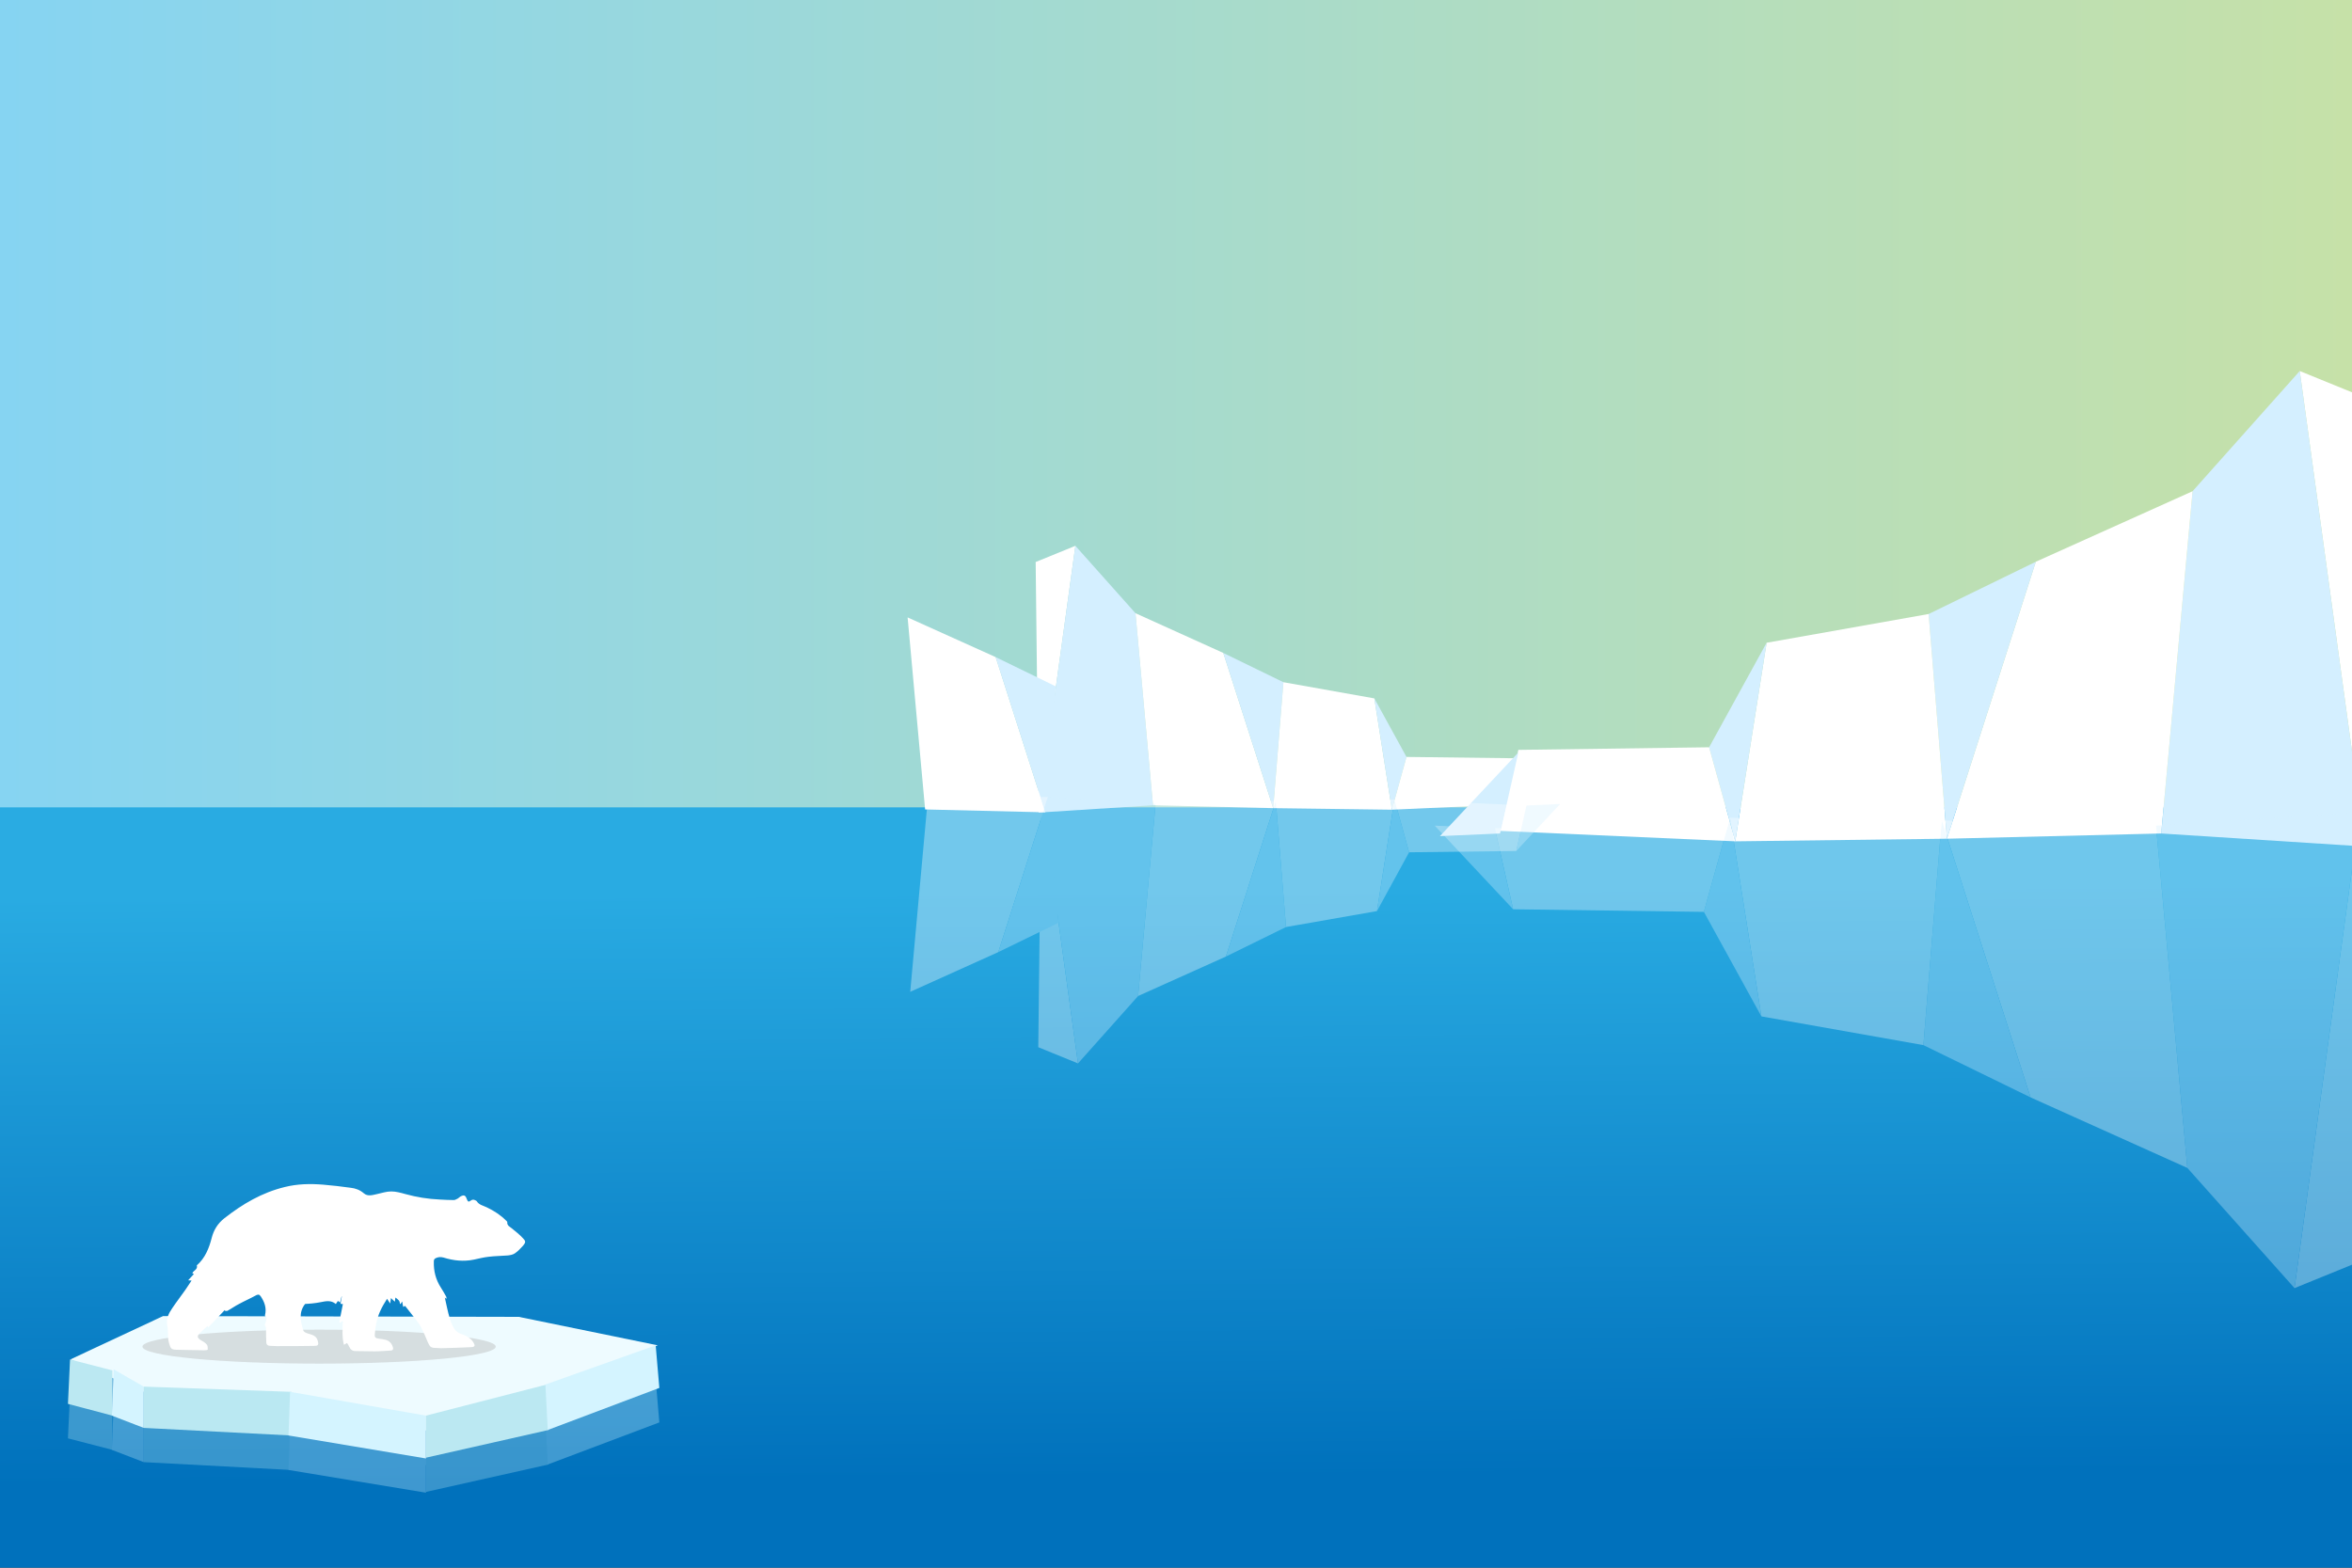 <?xml version="1.0" encoding="utf-8"?>
<!-- Generator: Adobe Illustrator 19.2.0, SVG Export Plug-In . SVG Version: 6.00 Build 0)  -->
<svg version="1.1" id="Layer_1" xmlns="http://www.w3.org/2000/svg" xmlns:xlink="http://www.w3.org/1999/xlink" x="0px" y="0px"
	 viewBox="0 0 900 600" style="enable-background:new 0 0 900 600;" xml:space="preserve">
<rect x="0" y="0" width="900" height="600" fill="#333333" stroke="none"/>
<style type="text/css">
	.st0{fill:url(#SVGID_1_);}
	.st1{fill:url(#SVGID_2_);}
	.st2{fill:#FFFFFF;}
	.st3{fill:#D4EFFF;}
	.st4{opacity:0.33;}
	.st5{opacity:0.3;}
	.st6{fill:#EEFBFF;}
	.st7{fill:#BBE8F2;}
	.st8{fill:#D4F4FF;}
	.st9{fill:#BAE8F2;}
	.st10{opacity:0.4;fill:#B3B3B3;}
	.st11{opacity:0.34;}
</style>
<linearGradient id="SVGID_1_" gradientUnits="userSpaceOnUse" x1="0" y1="204.5" x2="900" y2="204.5">
	<stop  offset="0" style="stop-color:#86D4F2"/>
	<stop  offset="1" style="stop-color:#C6E1A8"/>
</linearGradient>
<rect class="st0" width="900" height="409"/>
<linearGradient id="SVGID_2_" gradientUnits="userSpaceOnUse" x1="449.241" y1="340.614" x2="450.741" y2="565.603">
	<stop  offset="0" style="stop-color:#29ABE2"/>
	<stop  offset="1" style="stop-color:#0071BC"/>
</linearGradient>
<rect y="309" class="st1" width="900" height="291"/>
<g>
	<polygon class="st2" points="396.3,215.1 411.5,208.9 397.4,311 	"/>
	<polygon class="st3" points="434.5,234.7 411.5,208.9 397.4,311 441.2,308.2 	"/>
	<polygon class="st2" points="468.1,249.9 434.5,234.7 441.2,308.2 487.2,309.3 	"/>
	<polygon class="st3" points="491.1,261.1 487.2,309.3 468.1,249.9 	"/>
	<polygon class="st2" points="525.9,267.3 532.6,309.9 487.2,309.3 491.1,261.1 	"/>
	<polygon class="st3" points="538.2,289.7 525.9,267.3 532.6,309.9 	"/>
	<polygon class="st2" points="579.2,290.2 583.1,307.6 532.6,309.9 538.2,289.7 	"/>
	<polygon class="st3" points="596,308.2 579.2,290.2 583.1,307.6 	"/>
	<polygon class="st2" points="381,251.5 347.3,236.3 354,309.8 400,310.9 	"/>
	<polygon class="st3" points="404,262.7 400,310.9 381,251.5 	"/>
</g>
<g>
	<polygon class="st2" points="907,153 880,142 905,324 	"/>
	<polygon class="st3" points="839,188 880,142 905,324 827,319 	"/>
	<polygon class="st2" points="779,215 839,188 827,319 745,321 	"/>
	<polygon class="st3" points="738,235 745,321 779,215 	"/>
	<polygon class="st2" points="676,246 664,322 745,321 738,235 	"/>
	<polygon class="st3" points="654,286 676,246 664,322 	"/>
	<polygon class="st2" points="581,287 574,318 664,322 654,286 	"/>
	<polygon class="st3" points="551,320 581,288 574,319 	"/>
</g>
<g class="st4">
	<polygon class="st2" points="905,482 878,493 903,311 	"/>
	<polygon class="st3" points="837,447 878,493 903,311 825,316 	"/>
	<polygon class="st2" points="777,420 837,447 825,316 743,314 	"/>
	<polygon class="st3" points="736,400 743,314 777,420 	"/>
	<polygon class="st2" points="674,389 662,313 743,314 736,400 	"/>
	<polygon class="st3" points="652,349 674,389 662,313 	"/>
	<polygon class="st2" points="579,348 572,317 662,313 652,349 	"/>
	<polygon class="st3" points="549,316 579,348 572,317 	"/>
</g>
<g>
	<g class="st5">
		<polygon class="st6" points="62.4,516.9 26.9,533.4 73,553.8 161,561.4 251.7,528 198.5,517.2 		"/>
		<polygon class="st7" points="26.8,533.4 26,550.5 43,554.9 43,537.7 		"/>
		<polygon class="st8" points="43.5,537.2 55,543.8 55,559.6 42.8,554.9 		"/>
		<polygon class="st9" points="111.6,545.9 55,543.8 55,559.6 111.3,562.6 		"/>
		<polygon class="st8" points="163,554.9 111,545.9 110.4,562.6 163,571.3 		"/>
		<polygon class="st7" points="209.2,543.1 163,554.9 163,571 209.9,560.5 		"/>
		<polygon class="st8" points="250.9,528 208.7,543.1 209.6,560.5 252.3,544.4 		"/>
	</g>
	<g>
		<g>
			<polygon class="st6" points="62.4,503.7 26.9,520.3 73,540.6 161,548.2 251.7,514.9 198.5,504 			"/>
			<polygon class="st7" points="26.8,520.3 26,537.3 43,541.8 43,524.5 			"/>
			<polygon class="st8" points="43.5,524.1 55,530.7 55,546.5 42.8,541.8 			"/>
			<polygon class="st9" points="111.6,532.7 55,530.7 55,546.5 111.3,549.4 			"/>
			<polygon class="st8" points="163,541.8 111,532.7 110.4,549.4 163,558.2 			"/>
			<polygon class="st7" points="209.2,529.9 163,541.8 163,557.9 209.9,547.3 			"/>
			<polygon class="st8" points="250.9,514.9 208.7,529.9 209.6,547.3 252.3,531.2 			"/>
		</g>
		<ellipse class="st10" cx="122.1" cy="515.4" rx="67.6" ry="6.5"/>
		<g id="tZ5jXE_2_">
			<g>
				<path class="st2" d="M99.8,496c-0.7-0.7-1.3-0.6-2.1-0.1c-2,1.1-4.1,2-6.1,3.1c-1.6,0.8-3.1,1.9-4.6,2.7c-0.2,0.1-0.6,0-0.9,0
					c0-0.1-0.1-0.2-0.1-0.3c-2.1,2.2-4.2,4.4-6.3,6.6c0,0-0.2-0.2-0.3-0.5c-1.1,1-2.1,1.9-3.1,2.9c-1,1-0.7,1.8,0.5,2.5
					c0.9,0.5,1.8,1,2.4,1.8c0.3,0.4,0.3,1.2,0.3,1.8c0,0.2-0.8,0.3-1.3,0.3c-3.6-0.1-7.1-0.1-10.7-0.2c-2.1-0.1-2.2-0.5-2.8-2.5
					c-0.7-2.3-0.2-4.6-0.7-6.8c-0.5-2.7,0.6-4.7,1.9-6.6c1.6-2.4,3.4-4.7,5-7c0.8-1.1,1.5-2.3,2.4-3.6c-0.6,0-0.9-0.1-1.3-0.1
					c0.8-0.9,1.5-1.6,2.2-2.4c-0.3-0.1-0.4-0.2-0.6-0.3c0.4-1.1,2.2-1.4,1.7-3c3.2-2.8,4.7-6.6,5.7-10.5c0.8-3.1,2.3-5.5,4.8-7.5
					c7-5.5,14.5-9.9,23.2-12c4.8-1.2,9.7-1.3,14.6-0.9c3.5,0.3,7.1,0.7,10.6,1.2c1.8,0.2,3.5,0.8,5,2.1c1.5,1.3,3.3,0.7,5.1,0.3
					c1.8-0.4,3.6-1,5.4-1c1.8,0,3.6,0.5,5.4,1c4.3,1.2,8.7,1.9,13.2,2.1c1.8,0.1,3.6,0.2,5.4,0.2c0.5,0,1-0.4,1.5-0.6
					c0.3-0.2,0.6-0.5,0.9-0.7c1.4-0.8,2-0.6,2.5,0.9c0.5,1.2,0.7,1.2,1.7,0.5c0.3-0.2,0.7-0.3,1.1-0.2c0.3,0.1,0.8,0.3,1,0.5
					c0.9,1.5,2.5,1.7,3.9,2.4c2.7,1.3,5.2,2.9,7.3,5c0.2,0.2,0.6,0.5,0.5,0.7c-0.1,1.3,1,1.7,1.7,2.3c1.5,1.2,3,2.4,4.3,3.8
					c1.1,1.1,1.1,1.6,0.1,2.8c-1,1.1-2,2.2-3.2,3c-0.7,0.5-1.8,0.7-2.7,0.8c-2.4,0.2-4.9,0.2-7.3,0.5c-1.9,0.2-3.8,0.7-5.7,1.1
					c-3.9,0.8-7.8,0.4-11.6-0.8c-1.1-0.3-2-0.2-2.9,0.2c-0.6,0.3-0.8,0.6-0.8,1.3c-0.1,3.6,0.7,6.9,2.7,10c0.7,1.1,1.4,2.3,2,3.4
					c0.1,0.2,0.2,0.5,0.1,0.9c-0.3-0.2-0.5-0.4-0.6-0.5c0.6,2.6,1.1,5.3,1.9,8c0.4,1.4,1,2.8,1.8,4.1c0.5,0.7,1.4,1.4,2.2,1.7
					c1.9,0.7,3.8,1.4,5,3.3c0.8,1.3,0.7,1.8-0.8,1.9c-3.8,0.2-7.6,0.3-11.5,0.4c-0.7,0-1.3-0.1-2-0.1c-1.9,0-2.3-0.4-3.1-2.2
					c-0.8-2-1.7-4-2.7-6c-0.6-1.1-1.5-2.2-2.3-3.2c-1.2-1.6-2.5-3.1-3.7-4.7c-0.2,0.1-0.4,0.2-0.7,0.4c-0.2-0.8-0.3-1.4-0.4-2.1
					c-0.2,0.3-0.4,0.6-0.6,0.9c-0.1,0-0.2,0.1-0.3,0.1c0.1-1.3-0.8-1.8-1.7-2.5c-0.1,0.5-0.1,0.9-0.2,1.6c-0.6-0.5-1-0.9-1.5-1.4
					c-0.1,0.6-0.2,1.2-0.3,2.1c-0.5-0.7-0.8-1.2-1.2-1.8c-2,3.1-3.6,6.2-4.2,9.8c-0.2,1.3-0.4,2.6-0.5,3.9c-0.1,0.9,0.3,1.4,1.3,1.5
					c1,0.1,1.9,0.3,2.9,0.5c1.4,0.4,2.3,1.4,2.7,2.7c0.3,0.8,0.1,1.4-0.9,1.4c-2,0.1-4,0.3-6,0.3c-2.4,0-4.9-0.1-7.3-0.1
					c-1.3,0-2-0.6-2.5-1.7c-0.2-0.5-0.5-0.9-0.8-1.4c-0.4,0.2-0.7,0.4-1.2,0.7c-0.8-3.1-0.5-6.1-0.4-9.2c-0.3,0.2-0.7,0.4-1,0.7
					c-0.1,0-0.2-0.1-0.4-0.1c0.5-2.3,0.9-4.6,1.4-7c-0.2,0-0.4,0-0.9-0.1c0.2-1,0.3-1.9,0.5-2.8c0,0-0.1,0-0.1,0
					c-0.2,0.7-0.4,1.4-0.6,2.3c-0.3-0.2-0.5-0.4-0.8-0.6c-0.3,0.4-0.5,0.7-0.8,1.2c-1.8-1.6-3.9-1.1-5.9-0.7
					c-4.1,0.8-8.3,0.8-12.5,0.6l0.1,0c-0.3-0.1-0.5-0.1-0.8-0.2c-2.8-0.7-5.5-1.5-8.3-2.2C100.4,496.1,100.1,496,99.8,496z"/>
				<path class="st2" d="M99.8,495.1c0.3,0,0.6,0.1,0.9,0.1c0.3,0.2,0.7,0.5,1,0.6c2.7,0.6,5.4,1.2,8,1.8l-0.1,0c2,0.1,4,0.1,6,0.2
					c0.5,0,1,0,1.8,0c-0.3,0.5-0.5,0.9-0.7,1.3c-2.5,3.3-1.7,6.7-0.6,10.2c0.2,0.5,1.1,0.9,1.8,1.1c1.6,0.5,3.2,0.8,3.7,2.8
					c0.4,1.4,0.2,1.9-1.2,1.9c-4.8,0.1-9.7,0.1-14.5,0.1c-0.8,0-1.6-0.1-2.4-0.1c-1,0-1.6-0.4-1.6-1.4c-0.1-1.7-0.1-3.4-0.1-5
					c0-0.5-0.1-1.1-0.5-1.6c0.2-0.7,0.5-1.3,0.6-2c0.1-0.4,0.4-1.1-0.4-1.2c0,0-0.1-0.3-0.1-0.5c0.7-2.8-0.2-5.2-1.8-7.5
					c-0.1-0.2-0.2-0.4-0.3-0.6C99.5,495.2,99.7,495.1,99.8,495.1z"/>
			</g>
		</g>
	</g>
</g>
<g class="st11">
	<polygon class="st2" points="397.3,400.8 412.5,407 398.4,304.9 	"/>
	<polygon class="st3" points="435.5,381.2 412.5,407 398.4,304.9 442.2,307.7 	"/>
	<polygon class="st2" points="469.1,366.1 435.5,381.2 442.2,307.7 488.2,306.6 	"/>
	<polygon class="st3" points="492.1,354.8 488.2,306.6 469.1,366.1 	"/>
	<polygon class="st2" points="526.9,348.7 533.6,306 488.2,306.6 492.1,354.8 	"/>
	<polygon class="st3" points="539.2,326.2 526.9,348.7 533.6,306 	"/>
	<polygon class="st2" points="580.2,325.7 584.1,308.3 533.6,306 539.2,326.2 	"/>
	<polygon class="st3" points="597,307.7 580.2,325.7 584.1,308.3 	"/>
	<polygon class="st2" points="382,364.4 348.3,379.6 355,306.1 401,305 	"/>
	<polygon class="st3" points="405,353.2 401,305 382,364.4 	"/>
</g>
</svg>
